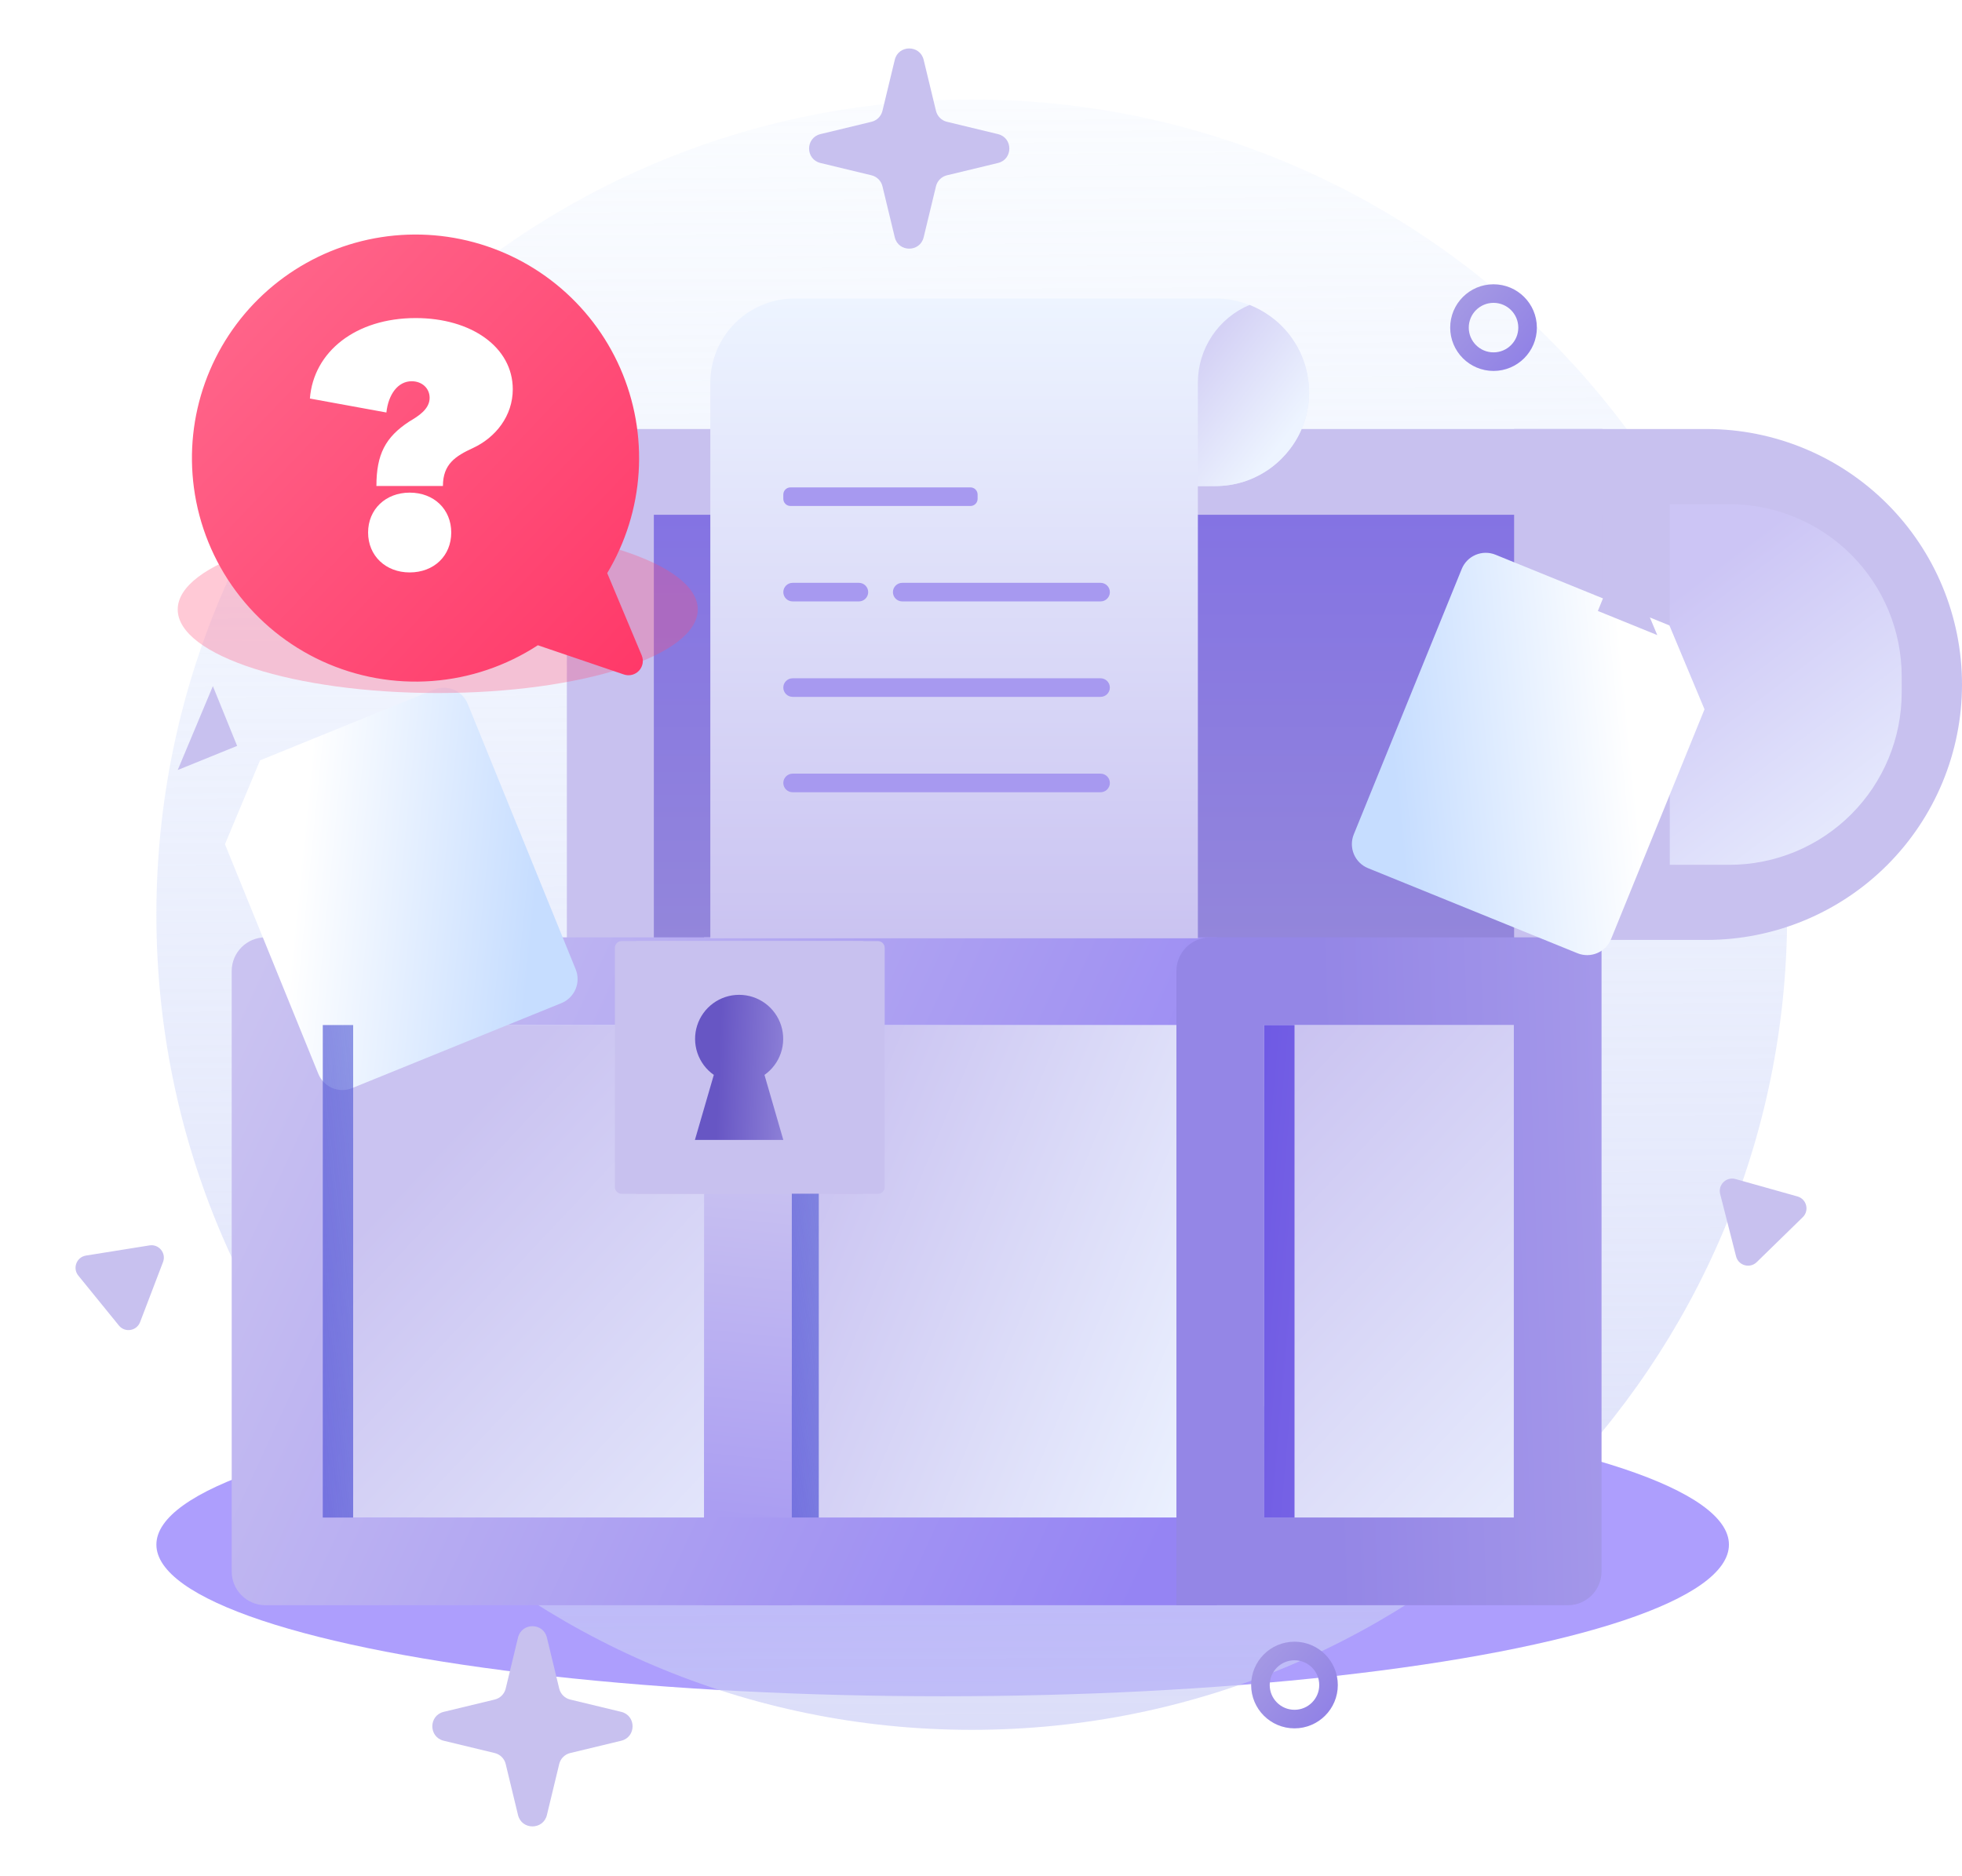 <svg width="276" height="264" viewBox="0 0 276 264" fill="none" xmlns="http://www.w3.org/2000/svg">
<g filter="url(#filter0_f_799_4456)">
<ellipse cx="132.607" cy="217.338" rx="110.607" ry="21.337" fill="#AD9EFD"/>
</g>
<path d="M136.701 243.402C200.049 243.402 251.402 192.049 251.402 128.701C251.402 65.353 200.049 14 136.701 14C73.353 14 22 65.353 22 128.701C22 192.049 73.353 243.402 136.701 243.402Z" fill="url(#paint0_linear_799_4456)"/>
<path d="M225.432 60.365H79.742V132.262H225.432V60.365Z" fill="#C8C1EF"/>
<path d="M225.434 60.365H240.057C249.59 60.365 258.732 64.152 265.473 70.893C272.214 77.634 276.001 86.776 276.001 96.309C276.001 105.842 272.214 114.985 265.473 121.726C258.732 128.466 249.59 132.253 240.057 132.253H225.434V60.365Z" fill="#C8C1EF"/>
<path d="M234.893 70.941H243.258C249.692 70.941 255.863 73.497 260.412 78.047C264.962 82.596 267.517 88.767 267.517 95.201V97.427C267.517 103.861 264.962 110.032 260.412 114.581C255.863 119.131 249.692 121.686 243.258 121.686H234.893V70.941Z" fill="url(#paint1_linear_799_4456)"/>
<path d="M225.433 72.432H91.978V132.262H225.433V72.432Z" fill="url(#paint2_linear_799_4456)"/>
<rect x="44.934" y="144.231" width="54.107" height="69.295" fill="url(#paint3_linear_799_4456)"/>
<rect x="111.383" y="144.231" width="54.107" height="69.295" fill="url(#paint4_linear_799_4456)"/>
<rect x="177.832" y="144.231" width="35.122" height="69.295" fill="url(#paint5_linear_799_4456)"/>
<path d="M225.435 60.365H212.996V132.262H225.435V60.365Z" fill="#C8C1EF"/>
<path d="M111.381 131.891L99.041 131.891L99.041 225.866L111.381 225.866L111.381 131.891Z" fill="url(#paint6_linear_799_4456)"/>
<path d="M171.185 131.891V144.23H45.463V213.526H171.185V225.866H37.34C34.719 225.866 32.594 223.741 32.594 221.12V136.637C32.594 134.016 34.719 131.891 37.34 131.891H171.185Z" fill="url(#paint7_linear_799_4456)"/>
<path d="M225.293 131.891V221.12C225.293 223.741 223.168 225.866 220.547 225.866H165.49V136.637C165.49 134.016 167.615 131.891 170.236 131.891H225.293ZM177.83 144.23V213.526H212.952L212.953 144.23H177.83Z" fill="url(#paint8_linear_799_4456)"/>
<path d="M89.506 132.415V132.551V136.827V167.978H123.502C124.026 167.978 124.451 167.553 124.451 167.029V136.827V133.364C124.451 132.84 124.026 132.415 123.501 132.415H89.506Z" fill="#C8C1EF"/>
<path d="M87.449 132.415C86.925 132.415 86.5 132.84 86.5 133.364V167.029C86.5 167.553 86.925 167.978 87.449 167.978H121.445V132.415H87.449Z" fill="#C8C1EF"/>
<path d="M115.618 135.818H92.336C91.287 135.818 90.438 136.668 90.438 137.717V162.387C90.438 163.436 91.287 164.286 92.336 164.286H115.618C116.666 164.286 117.516 163.436 117.516 162.387V137.717C117.516 136.668 116.666 135.818 115.618 135.818Z" fill="#C8C1EF"/>
<g filter="url(#filter1_d_799_4456)">
<path d="M25 108.348L38.141 140.668C38.321 141.111 38.586 141.514 38.922 141.854C39.257 142.195 39.657 142.465 40.097 142.651C40.538 142.837 41.011 142.934 41.489 142.936C41.967 142.939 42.441 142.847 42.883 142.666L72.333 130.701C73.228 130.337 73.942 129.632 74.319 128.741C74.695 127.851 74.702 126.847 74.339 125.951L59.149 88.593C58.785 87.7 58.081 86.988 57.192 86.613C56.303 86.238 55.301 86.232 54.407 86.595L29.936 96.544L25 108.348Z" fill="url(#paint9_linear_799_4456)"/>
</g>
<g filter="url(#filter2_d_799_4456)">
<path d="M233.133 89.362L219.991 121.682C219.812 122.125 219.547 122.529 219.211 122.869C218.875 123.209 218.476 123.48 218.035 123.666C217.595 123.851 217.122 123.948 216.644 123.951C216.166 123.953 215.692 123.861 215.25 123.681L185.8 111.716C184.905 111.352 184.19 110.647 183.814 109.756C183.438 108.866 183.43 107.862 183.793 106.966L198.984 69.608C199.348 68.715 200.052 68.002 200.941 67.628C201.83 67.253 202.832 67.246 203.726 67.609L228.196 77.559L233.133 89.362Z" fill="url(#paint10_linear_799_4456)"/>
</g>
<path d="M25 108.347L33.357 104.952L29.945 96.544L25 108.347Z" fill="#C8C1EF"/>
<path d="M233.133 89.362L224.776 85.967L228.188 77.559L233.133 89.362Z" fill="#C8C1EF"/>
<path d="M107.542 151.246C108.62 150.489 109.428 149.407 109.849 148.16C110.271 146.912 110.284 145.562 109.887 144.306C109.49 143.05 108.703 141.954 107.64 141.175C106.577 140.397 105.295 139.978 103.977 139.978C102.66 139.978 101.377 140.397 100.315 141.175C99.252 141.954 98.465 143.05 98.068 144.306C97.671 145.562 97.684 146.912 98.105 148.16C98.527 149.407 99.335 150.489 100.413 151.246L97.754 160.399H110.192L107.542 151.246Z" fill="url(#paint11_linear_799_4456)"/>
<path d="M184.155 55.192C184.155 56.524 183.955 57.849 183.563 59.121C182.926 61.162 181.801 63.016 180.286 64.523C179.841 64.974 179.362 65.39 178.855 65.768C178.521 66.028 178.17 66.266 177.805 66.479C177.441 66.703 177.065 66.906 176.679 67.089C176.103 67.373 175.506 67.611 174.892 67.8C173.619 68.193 172.295 68.393 170.963 68.393H168.508V132.025H99.922V53.812C99.933 50.683 101.181 47.685 103.394 45.472C105.607 43.259 108.605 42.011 111.734 42H170.929C172.578 41.994 174.213 42.301 175.747 42.906C176.173 43.071 176.588 43.261 176.992 43.473C177.195 43.575 177.39 43.685 177.585 43.804C177.745 43.892 177.9 43.988 178.05 44.092C178.851 44.597 179.592 45.191 180.26 45.861C181.158 46.761 181.922 47.785 182.53 48.901C182.94 49.653 183.275 50.445 183.529 51.263L183.707 51.898C183.816 52.323 183.904 52.752 183.969 53.185C184.083 53.849 184.145 54.52 184.155 55.192Z" fill="url(#paint12_linear_799_4456)"/>
<path d="M184.156 55.192C184.155 56.524 183.956 57.849 183.563 59.121C183.303 59.938 182.969 60.729 182.564 61.484C181.95 62.599 181.184 63.622 180.286 64.523C179.841 64.974 179.363 65.39 178.855 65.768C178.516 66.022 178.169 66.251 177.805 66.479C177.441 66.703 177.065 66.906 176.679 67.089C176.102 67.37 175.504 67.607 174.892 67.8C173.62 68.193 172.295 68.393 170.963 68.393H168.508V53.812C168.513 51.48 169.206 49.202 170.5 47.262C171.794 45.322 173.631 43.807 175.781 42.906C176.205 43.076 176.628 43.262 177.026 43.474C177.229 43.575 177.424 43.685 177.619 43.804C177.779 43.892 177.934 43.988 178.084 44.092C178.885 44.598 179.626 45.191 180.294 45.861C181.192 46.761 181.956 47.785 182.564 48.901C182.971 49.655 183.305 50.446 183.563 51.264L183.741 51.899C183.851 52.323 183.939 52.752 184.003 53.186C184.106 53.85 184.157 54.521 184.156 55.192Z" fill="url(#paint13_linear_799_4456)"/>
<path d="M154.815 108.858H111.504C110.779 108.858 110.191 109.444 110.191 110.167C110.191 110.889 110.779 111.475 111.504 111.475H154.815C155.539 111.475 156.127 110.889 156.127 110.167C156.127 109.444 155.539 108.858 154.815 108.858Z" fill="#A799F0"/>
<path d="M154.815 95.438H111.504C110.779 95.438 110.191 96.023 110.191 96.746C110.191 97.468 110.779 98.054 111.504 98.054H154.815C155.539 98.054 156.127 97.468 156.127 96.746C156.127 96.023 155.539 95.438 154.815 95.438Z" fill="#A799F0"/>
<path d="M154.815 82.008H126.924C126.199 82.008 125.611 82.594 125.611 83.316C125.611 84.038 126.199 84.624 126.924 84.624H154.815C155.54 84.624 156.128 84.038 156.128 83.316C156.128 82.594 155.54 82.008 154.815 82.008Z" fill="#A799F0"/>
<path d="M136.517 68.579H111.199C110.643 68.579 110.191 69.03 110.191 69.587V70.188C110.191 70.744 110.643 71.195 111.199 71.195H136.517C137.073 71.195 137.524 70.744 137.524 70.188V69.587C137.524 69.03 137.073 68.579 136.517 68.579Z" fill="#A799F0"/>
<path d="M120.818 82.008H111.504C110.779 82.008 110.191 82.594 110.191 83.316C110.191 84.038 110.779 84.624 111.504 84.624H120.818C121.543 84.624 122.13 84.038 122.13 83.316C122.13 82.594 121.543 82.008 120.818 82.008Z" fill="#A799F0"/>
<path d="M45.408 144.231H49.68V213.527H45.408V144.231Z" fill="url(#paint14_linear_799_4456)"/>
<path d="M111.383 167.963H115.18V213.527H111.383V167.963Z" fill="url(#paint15_linear_799_4456)"/>
<path d="M177.832 144.231H182.104V213.527H177.832V144.231Z" fill="url(#paint16_linear_799_4456)"/>
<g filter="url(#filter3_f_799_4456)">
<ellipse cx="61.579" cy="85.757" rx="36.579" ry="11.757" fill="#FF4C77" fill-opacity="0.3"/>
</g>
<path d="M27.278 68.624C27.983 73.891 30.011 78.893 33.173 83.164C36.334 87.435 40.526 90.836 45.356 93.049C50.187 95.263 55.5 96.216 60.799 95.821C66.098 95.426 71.211 93.696 75.66 90.791L87.783 94.912C88.148 95.032 88.541 95.045 88.914 94.95C89.287 94.854 89.625 94.654 89.888 94.373C90.15 94.091 90.327 93.74 90.396 93.362C90.466 92.983 90.426 92.592 90.28 92.236L85.419 80.639C88.004 76.332 89.521 71.468 89.841 66.455C90.16 61.441 89.275 56.424 87.257 51.823C85.24 47.222 82.15 43.171 78.246 40.01C74.342 36.848 69.737 34.668 64.817 33.651C59.898 32.634 54.806 32.811 49.968 34.166C45.131 35.521 40.688 38.015 37.013 41.44C33.337 44.864 30.535 49.119 28.841 53.849C27.148 58.578 26.612 63.645 27.278 68.624Z" fill="url(#paint17_linear_799_4456)"/>
<path d="M57.63 80.545C61.045 80.545 63.478 78.206 63.478 74.931C63.478 71.656 61.045 69.316 57.63 69.316C54.261 69.316 51.781 71.656 51.781 74.931C51.781 78.206 54.261 80.545 57.63 80.545ZM62.308 68.381C62.308 65.293 64.086 64.17 66.519 63.047C69.747 61.55 72.133 58.509 72.133 54.766C72.133 48.871 66.332 44.754 58.472 44.754C50.05 44.754 44.108 49.479 43.594 56.076L54.355 58.041C54.635 55.468 55.992 53.643 57.91 53.643C59.361 53.643 60.437 54.626 60.437 55.983C60.437 57.573 58.846 58.556 57.583 59.304C54.214 61.503 52.951 63.936 52.951 68.381H62.308Z" fill="white"/>
<path d="M210.099 41.307C212.744 41.307 214.889 43.451 214.889 46.097C214.889 48.742 212.744 50.887 210.099 50.887C207.453 50.887 205.309 48.742 205.309 46.097C205.309 43.451 207.453 41.307 210.099 41.307Z" stroke="url(#paint18_linear_799_4456)" stroke-width="2.613"/>
<circle cx="182.098" cy="237.096" r="4.79" stroke="url(#paint19_linear_799_4456)" stroke-width="2.613"/>
<path d="M21.031 175.236C22.355 175.024 23.412 176.325 22.934 177.577L19.705 186.033C19.226 187.285 17.571 187.55 16.726 186.51L11.018 179.486C10.172 178.445 10.77 176.879 12.094 176.667L21.031 175.236Z" fill="#C8C1EF"/>
<path d="M241.98 168.006C241.649 166.707 242.848 165.536 244.139 165.899L252.852 168.348C254.143 168.71 254.557 170.335 253.598 171.271L247.121 177.593C246.161 178.529 244.547 178.076 244.216 176.777L241.98 168.006Z" fill="#C8C1EF"/>
<path d="M125.87 8.417C126.385 6.284 129.419 6.284 129.934 8.417L131.667 15.596C131.851 16.358 132.446 16.953 133.208 17.137L140.387 18.87C142.52 19.385 142.52 22.419 140.387 22.934L133.208 24.667C132.446 24.851 131.851 25.446 131.667 26.208L129.934 33.387C129.419 35.52 126.385 35.52 125.87 33.387L124.137 26.208C123.953 25.446 123.358 24.851 122.596 24.667L115.417 22.934C113.284 22.419 113.284 19.385 115.417 18.87L122.596 17.137C123.358 16.953 123.953 16.358 124.137 15.596L125.87 8.417Z" fill="#C8C1EF"/>
<path d="M72.87 230.417C73.385 228.284 76.419 228.284 76.934 230.417L78.667 237.596C78.851 238.358 79.446 238.953 80.208 239.137L87.387 240.87C89.52 241.385 89.52 244.419 87.387 244.934L80.208 246.667C79.446 246.851 78.851 247.446 78.667 248.208L76.934 255.387C76.419 257.52 73.385 257.52 72.87 255.387L71.137 248.208C70.953 247.446 70.358 246.851 69.596 246.667L62.417 244.934C60.284 244.419 60.284 241.385 62.417 240.87L69.596 239.137C70.358 238.953 70.953 238.358 71.137 237.596L72.87 230.417Z" fill="#C8C1EF"/>
<defs>
<filter id="filter0_f_799_4456" x="0.227" y="174.227" width="264.759" height="86.221" filterUnits="userSpaceOnUse" color-interpolation-filters="sRGB">
<feFlood flood-opacity="0" result="BackgroundImageFix"/>
<feBlend mode="normal" in="SourceGraphic" in2="BackgroundImageFix" result="shape"/>
<feGaussianBlur stdDeviation="10.886" result="effect1_foregroundBlur_799_4456"/>
</filter>
<filter id="filter1_d_799_4456" x="22.152" y="86.327" width="68.591" height="76.544" filterUnits="userSpaceOnUse" color-interpolation-filters="sRGB">
<feFlood flood-opacity="0" result="BackgroundImageFix"/>
<feColorMatrix in="SourceAlpha" type="matrix" values="0 0 0 0 0 0 0 0 0 0 0 0 0 0 0 0 0 0 127 0" result="hardAlpha"/>
<feOffset dx="6.645" dy="10.442"/>
<feGaussianBlur stdDeviation="4.746"/>
<feComposite in2="hardAlpha" operator="out"/>
<feColorMatrix type="matrix" values="0 0 0 0 0.184 0 0 0 0 0.255 0 0 0 0 0.443 0 0 0 0.15 0"/>
<feBlend mode="normal" in2="BackgroundImageFix" result="effect1_dropShadow_799_4456"/>
<feBlend mode="normal" in="SourceGraphic" in2="effect1_dropShadow_799_4456" result="shape"/>
</filter>
<filter id="filter2_d_799_4456" x="180.68" y="67.342" width="68.591" height="76.544" filterUnits="userSpaceOnUse" color-interpolation-filters="sRGB">
<feFlood flood-opacity="0" result="BackgroundImageFix"/>
<feColorMatrix in="SourceAlpha" type="matrix" values="0 0 0 0 0 0 0 0 0 0 0 0 0 0 0 0 0 0 127 0" result="hardAlpha"/>
<feOffset dx="6.645" dy="10.442"/>
<feGaussianBlur stdDeviation="4.746"/>
<feComposite in2="hardAlpha" operator="out"/>
<feColorMatrix type="matrix" values="0 0 0 0 0.184 0 0 0 0 0.255 0 0 0 0 0.443 0 0 0 0.15 0"/>
<feBlend mode="normal" in2="BackgroundImageFix" result="effect1_dropShadow_799_4456"/>
<feBlend mode="normal" in="SourceGraphic" in2="effect1_dropShadow_799_4456" result="shape"/>
</filter>
<filter id="filter3_f_799_4456" x="3.227" y="52.227" width="116.704" height="67.061" filterUnits="userSpaceOnUse" color-interpolation-filters="sRGB">
<feFlood flood-opacity="0" result="BackgroundImageFix"/>
<feBlend mode="normal" in="SourceGraphic" in2="BackgroundImageFix" result="shape"/>
<feGaussianBlur stdDeviation="10.886" result="effect1_foregroundBlur_799_4456"/>
</filter>
<linearGradient id="paint0_linear_799_4456" x1="135.817" y1="-23.349" x2="138.167" y2="379.463" gradientUnits="userSpaceOnUse">
<stop stop-color="#CAE0FF" stop-opacity="0"/>
<stop offset="1" stop-color="#CAC3F1"/>
</linearGradient>
<linearGradient id="paint1_linear_799_4456" x1="272.282" y1="123.347" x2="240.007" y2="80.631" gradientUnits="userSpaceOnUse">
<stop stop-color="#EDF4FF"/>
<stop offset="1" stop-color="#CCC5F5"/>
</linearGradient>
<linearGradient id="paint2_linear_799_4456" x1="158.706" y1="72.432" x2="158.706" y2="132.262" gradientUnits="userSpaceOnUse">
<stop stop-color="#8473E3"/>
<stop offset="1" stop-color="#9386DB"/>
</linearGradient>
<linearGradient id="paint3_linear_799_4456" x1="113.754" y1="239.157" x2="47.307" y2="176.506" gradientUnits="userSpaceOnUse">
<stop stop-color="#EDF4FF"/>
<stop offset="1" stop-color="#CAC3F1"/>
</linearGradient>
<linearGradient id="paint4_linear_799_4456" x1="168.338" y1="219.697" x2="101.89" y2="192.169" gradientUnits="userSpaceOnUse">
<stop stop-color="#EDF4FF"/>
<stop offset="1" stop-color="#CAC3F1"/>
</linearGradient>
<linearGradient id="paint5_linear_799_4456" x1="227.193" y1="221.121" x2="165.492" y2="162.742" gradientUnits="userSpaceOnUse">
<stop stop-color="#EDF4FF"/>
<stop offset="1" stop-color="#CAC3F1"/>
</linearGradient>
<linearGradient id="paint6_linear_799_4456" x1="83.853" y1="160.843" x2="75.31" y2="243.902" gradientUnits="userSpaceOnUse">
<stop stop-color="#CAC3F1"/>
<stop offset="1" stop-color="#9584F3"/>
</linearGradient>
<linearGradient id="paint7_linear_799_4456" x1="30.221" y1="148.502" x2="165.963" y2="211.153" gradientUnits="userSpaceOnUse">
<stop stop-color="#CAC3F1"/>
<stop offset="1" stop-color="#9584F3"/>
</linearGradient>
<linearGradient id="paint8_linear_799_4456" x1="272.281" y1="190.269" x2="187.323" y2="193.117" gradientUnits="userSpaceOnUse">
<stop stop-color="#B7ADEE"/>
<stop offset="1" stop-color="#9486E6"/>
</linearGradient>
<linearGradient id="paint9_linear_799_4456" x1="69.223" y1="111.521" x2="35.823" y2="108.186" gradientUnits="userSpaceOnUse">
<stop stop-color="#C6DDFF"/>
<stop offset="1" stop-color="white"/>
</linearGradient>
<linearGradient id="paint10_linear_799_4456" x1="188.91" y1="92.535" x2="222.31" y2="89.201" gradientUnits="userSpaceOnUse">
<stop stop-color="#C6DDFF"/>
<stop offset="1" stop-color="white"/>
</linearGradient>
<linearGradient id="paint11_linear_799_4456" x1="100.941" y1="154.673" x2="113.281" y2="155.147" gradientUnits="userSpaceOnUse">
<stop stop-color="#6756C4"/>
<stop offset="1" stop-color="#988CDD"/>
</linearGradient>
<linearGradient id="paint12_linear_799_4456" x1="142.039" y1="42" x2="142.039" y2="132.025" gradientUnits="userSpaceOnUse">
<stop stop-color="#EDF4FF"/>
<stop offset="1" stop-color="#CAC3F1"/>
</linearGradient>
<linearGradient id="paint13_linear_799_4456" x1="178.305" y1="64.969" x2="159.795" y2="50.73" gradientUnits="userSpaceOnUse">
<stop stop-color="#EDF4FF"/>
<stop offset="1" stop-color="#CAC3F1"/>
</linearGradient>
<linearGradient id="paint14_linear_799_4456" x1="15.507" y1="210.204" x2="105.362" y2="200.11" gradientUnits="userSpaceOnUse">
<stop offset="0.094" stop-color="#634CE1"/>
<stop offset="1" stop-color="#2A64BE" stop-opacity="0"/>
</linearGradient>
<linearGradient id="paint15_linear_799_4456" x1="84.804" y1="211.342" x2="163.86" y2="199.336" gradientUnits="userSpaceOnUse">
<stop offset="0.094" stop-color="#634CE1"/>
<stop offset="1" stop-color="#2A64BE" stop-opacity="0"/>
</linearGradient>
<linearGradient id="paint16_linear_799_4456" x1="147.931" y1="210.204" x2="221.572" y2="216.666" gradientUnits="userSpaceOnUse">
<stop offset="0.094" stop-color="#634CE2"/>
<stop offset="1" stop-color="#9182E9"/>
</linearGradient>
<linearGradient id="paint17_linear_799_4456" x1="27.303" y1="37.233" x2="89.979" y2="96.636" gradientUnits="userSpaceOnUse">
<stop stop-color="#FF698D"/>
<stop offset="1" stop-color="#FF3868"/>
</linearGradient>
<linearGradient id="paint18_linear_799_4456" x1="202.605" y1="42.286" x2="221.656" y2="58.797" gradientUnits="userSpaceOnUse">
<stop stop-color="#A79CE3"/>
<stop offset="1" stop-color="#816FE8"/>
</linearGradient>
<linearGradient id="paint19_linear_799_4456" x1="174.605" y1="233.286" x2="193.656" y2="249.797" gradientUnits="userSpaceOnUse">
<stop stop-color="#A79CE3"/>
<stop offset="1" stop-color="#816FE8"/>
</linearGradient>
</defs>
</svg>
